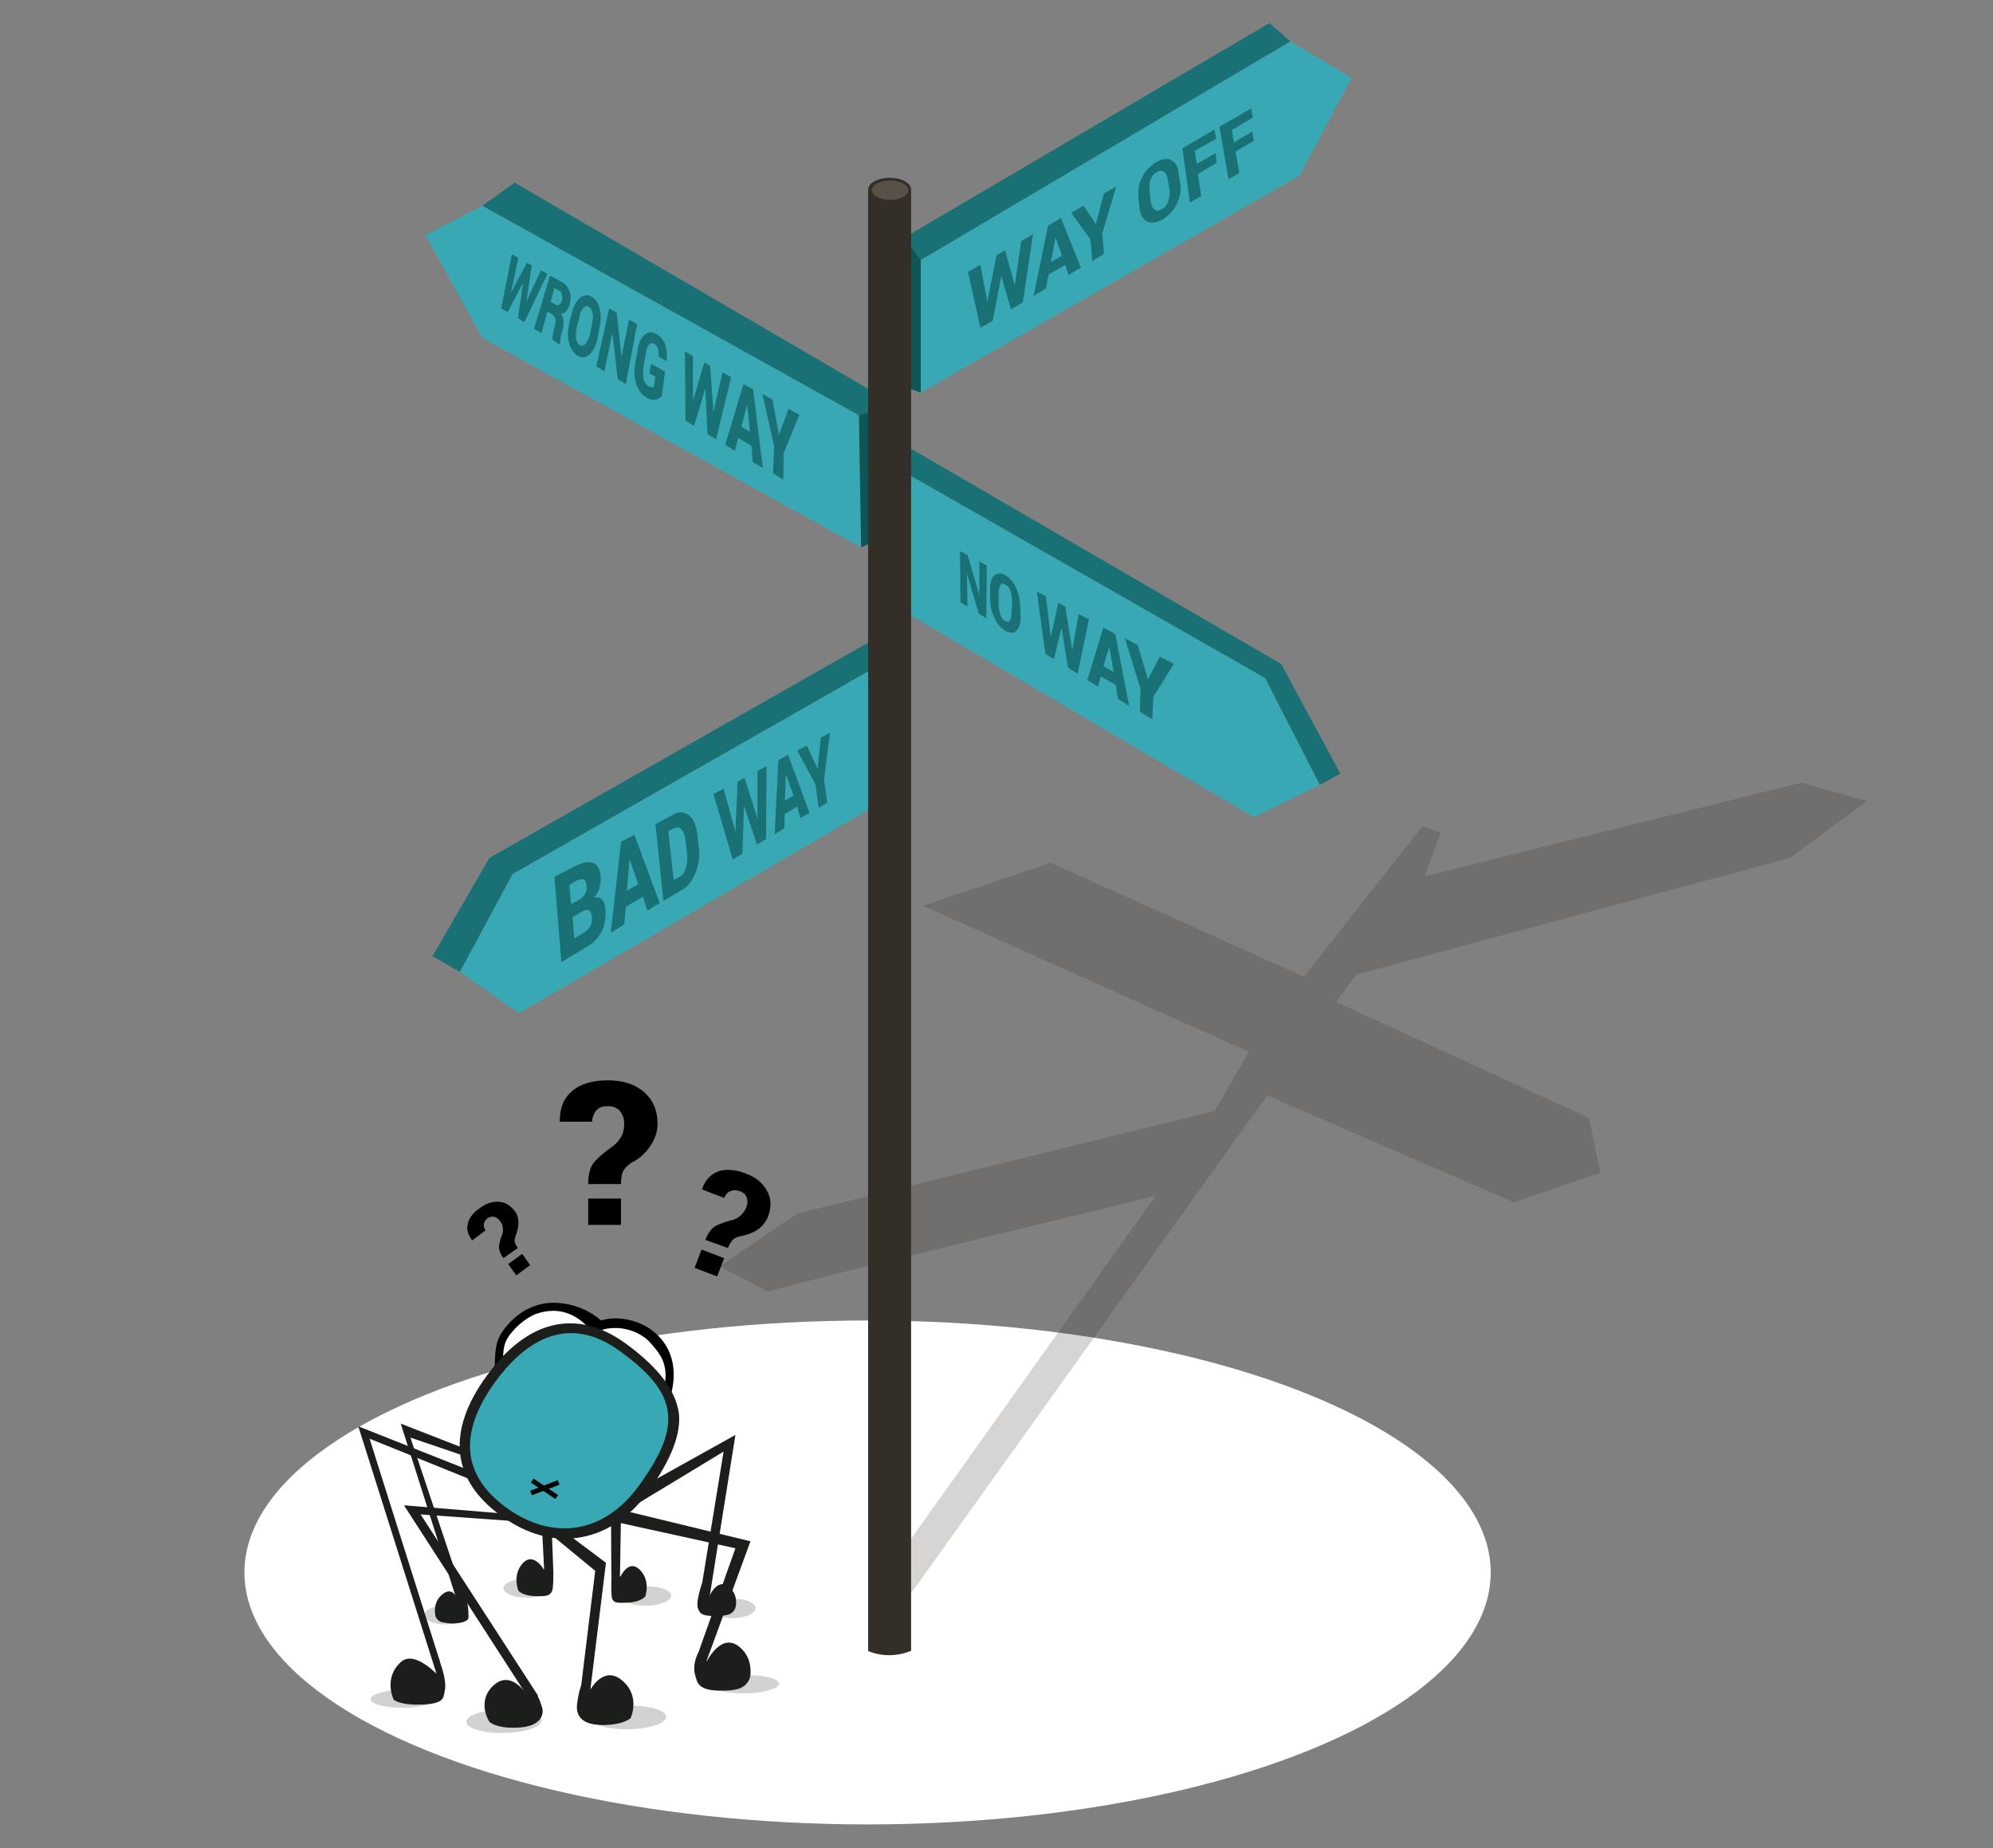 <svg xmlns="http://www.w3.org/2000/svg" width="371" height="344" viewBox="0 0 371 344"><rect x="0" y="0" width="371" height="344" fill="#808080" stroke="none"/><style>.a{fill:#FFF;}.b{fill:#1D1E1C;}.c{fill:#1D1E1C;opacity:0.2;}.d{fill:#38A9B4;}.e{fill:#070707;}.f{fill:#197175;}.g{fill:#0E5656;}.h{fill:#332E27;}</style><ellipse cx="161.5" cy="292.7" rx="116" ry="46.9" class="a"/><path d="M115.2 254.6c-0.2 7.2-5.1 12.8-11.2 12.7 -6.1-0.1-10.9-6-10.7-13.2 0.2-7.2 4.1-11 10.2-10.9C109.6 243.3 115.4 247.4 115.2 254.6z" class="a"/><path d="M103.1 242.5c-3.2 0-6.2 1.4-8.5 4 -2.3 2.6-2.4 4.1-2.5 7.8 -0.1 3.7 1 7.1 3.2 9.8 2.2 2.7 5.1 4.1 8.3 4.2 1.4 0 2.7-0.2 3.9-0.7 4.6-1.8 8-6.8 8.1-12.8C115.8 247 109.5 242.6 103.1 242.5zM103.6 266.6c-5.7-0.1-10.2-5.6-10-12.4 0.1-3.3 0-4.4 2.1-6.7 1.2-1.3 2.6-2.3 4-2.9 1.1-0.4 2.2-0.6 3.3-0.6 2.7 0 5.2 1.4 7 3.7 1.8 2.4 4 3.5 3.9 6.8C113.9 261.5 109.3 266.7 103.6 266.6z"/><path d="M103.4 258.2c1.2 3.1 0.5 5.9-1.6 6.3 -2.1 0.4-4.7-1.8-5.9-4.9 -1.2-3.1-0.5-5.9 1.6-6.3C99.6 252.9 102.2 255.1 103.4 258.2z" class="b"/><path d="M102 260.3c0.4 0.8-0.1 1.7-1 1.9 -0.9 0.2-1.9-0.4-2.3-1.2 -0.4-0.8 0.1-1.7 1-1.9C100.6 258.9 101.7 259.4 102 260.3z" class="a"/><path d="M125 256c-0.2 6-4.6 10.9-9.9 10.8 -5.3-0.1-9.4-5-9.3-11.1 0.2-6 3.8-9.7 9.1-9.6S125.2 249.9 125 256z" class="a"/><path d="M114.6 245.4c-2.8 0-5.4 1.2-7.5 3.4 -2 2.2-2.4 3.9-2.5 7.1 -0.1 3.1 0.9 6.1 2.8 8.3 1.9 2.3 4.5 3.5 7.3 3.6 1.2 0 2.4-0.2 3.5-0.6 4.1-1.6 7.1-5.9 7.2-11C125.6 249.6 120.4 245.5 114.6 245.4zM123.9 256.1c-0.1 4.4-2.7 8.1-6.2 9.5 -0.9 0.4-1.9 0.5-2.9 0.5 -2.3 0-4.5-1.1-6.1-3 -1.6-1.9-2.5-4.5-2.4-7.2 0.1-4.4 1.9-6.9 5.4-8.2 0.9-0.4 1.9-0.5 2.9-0.5 2.3 0 5 1 6.6 2.9C122.8 251.9 123.9 253.4 123.9 256.1z"/><path d="M115 259.3c1.2 2.5 0.6 4.9-1.2 5.4 -1.9 0.4-4.3-1.3-5.5-3.9 -1.2-2.5-0.6-4.9 1.2-5.4C111.4 255 113.9 256.8 115 259.3z" class="b"/><path d="M113.5 260.8c0.3 0.7-0.1 1.5-0.9 1.6 -0.8 0.2-1.7-0.3-2-1 -0.3-0.7 0.1-1.5 0.9-1.6S113.2 260.1 113.5 260.8z" class="a"/><ellipse transform="matrix(1 -0.018 0.018 1 -5.786 1.437)" cx="75.4" cy="316.1" rx="6.3" ry="1.7" class="c"/><polygon points="86.8 298.6 85.3 298.7 74.6 265 87.7 270.1 86.7 271.1 76.4 267.6 " class="b"/><polygon points="81.9 309.3 81.3 311.7 66.7 265.5 88.9 274.3 87.6 275.4 68.8 267.8 " class="b"/><polygon points="98.2 315.8 75.2 280.2 94.5 281.8 95.1 283.1 78.3 281.9 100.2 315.7 " class="b"/><polyline points="102.2 270.5 103 292.5 101.3 292.3 100.1 269.1 " class="b"/><path d="M101.2 292.1c0 0-1.9-3.3-3.9-1.1s-0.8 5.1-0.8 5.1 0.7 0.9 3 1c2.3 0.1 2.8-0.1 3.2-0.8 0.4-0.7 0.3-3.9 0.3-3.9L101.2 292.1z" class="b"/><path d="M81.3 311.5c0.6 0.9-4-4.6-6.7-2.1 -3.3 3-1.3 7-1.3 7s1.1 1 4.8 0.9c4.8-0.1 4.4-1.3 4.7-2.6 0.5-2.1-1.3-6.4-1.3-6.4L81.3 311.5z" class="b"/><path d="M85.3 298c0 0-0.9-3.1-3.1-1.1 -1.3 1.2-1.3 2.6-1.2 3.6 0.1 0.8 0.7 1.4 1.5 1.5 0.5 0.1 1.1 0.2 2 0.2 3.2-0.2 2.7-1.2 2.7-1.7 0-2.7-1-4.3-1-4.3L85.3 298z" class="b"/><path d="M98.1 315.5c0 0-2.9-4.8-6.2-1.8 -3.3 3-0.8 6.8-0.8 6.8s1.1 1.2 4.9 1.1c4.9-0.1 5.3-2.6 4.9-3.8 -1.3-4.3-2.1-2.3-2-2.4L98.1 315.5z" class="b"/><polygon points="130.2 297.8 132 297.8 136.9 267.1 116.8 278.3 117.2 280.8 134.7 270.2 " class="b"/><polygon points="129.9 307.9 131.4 309.5 139.7 286.9 116.2 281.2 114.6 283.3 136.9 288.2 " class="b"/><polygon points="109.7 316.1 112.8 290.9 102.8 283.4 102.3 285.4 110.8 292.4 107.9 316.1 " class="b"/><polyline points="113.7 272 113.8 293.1 115.4 293.7 115.8 270.5 " class="b"/><path d="M115.5 293.5c0 0 1.5-3.4 3.6-1.3 2.1 2.1 1 5 1 5s-0.7 0.9-2.9 1.1c-2.3 0.1-2.8 0.1-3.2-0.6 -0.4-0.7-0.1-5.9-0.1-5.9L115.5 293.5z" class="b"/><path d="M131.6 309.2c0 0 2.7-5.5 6.1-2.6 1.9 1.6 2.1 3.7 2 5.1 -0.1 1.3-1.1 2.4-2.4 2.7 -0.7 0.2-1.6 0.3-2.8 0.3 -4.8 0.1-4.7-1.7-5.1-2.9 -0.6-2.1 0.6-4.2 0.6-4.2L131.6 309.2z" class="b"/><path d="M131.9 297.4c0 0 1.6-3.9 3.8-2 1.3 1.1 1.4 2.4 1.3 3.4 -0.1 0.9-0.7 1.6-1.6 1.8 -0.5 0.1-1.1 0.2-1.9 0.2 -3.2 0.1-3.3-0.7-3.6-1.5 -0.4-1.4 0.9-4.9 0.9-4.9L131.9 297.4z" class="b"/><path d="M109.9 314.5c0 0 2.5-4.6 5.9-1.7 3.5 2.9 1.6 7 1.6 7s-1.1 1.2-4.9 1.3c-4.9 0.1-5.2-2.4-5.1-3.7 0.7-5.4 1.6-4.1 1.6-4.1L109.9 314.5z" class="b"/><path d="M116.1 250.5c12.1 8.8 11.7 15.6 3.8 26.5 -6.2 8.6-16.2 11.3-26 4.1s-8.5-16.2-2.3-24.7C97.8 247.8 106.2 243.4 116.1 250.5z" class="d"/><path d="M120.6 277.8c-3.3 4.5-7.5 7.4-12.2 8.3 -5 1-10.3-0.4-15.2-4 -9.2-6.7-10.1-15.7-2.6-26 7.6-10.5 16.8-12.6 25.9-6 4.9 3.6 9.3 8 9.9 13.2C126.8 268 123.8 273.3 120.6 277.8zM92.2 257.2c-6.9 9.5-6.2 17.4 2 23.4 8.8 6.4 18.3 4.8 24.7-4 8.2-11.3 7.4-17.2-3.5-25.1C105.1 244 97.1 250.5 92.2 257.2z" class="b"/><ellipse transform="matrix(1 -0.018 0.018 1 -5.859 1.776)" cx="93.9" cy="320.3" rx="7" ry="2.2" class="c"/><ellipse transform="matrix(1 -0.018 0.018 1 -5.498 1.577)" cx="83.2" cy="300.5" rx="4.1" ry="1.8" class="c"/><ellipse transform="matrix(1 -0.018 0.018 1 -5.403 1.855)" cx="98.4" cy="295.5" rx="4.6" ry="1.8" class="c"/><ellipse transform="matrix(1 -0.018 0.018 1 -5.725 2.599)" cx="138.8" cy="313.4" rx="6.3" ry="1.7" class="c"/><ellipse transform="matrix(1 -0.018 0.018 1 -5.842 2.202)" cx="117.1" cy="319.6" rx="7" ry="2.2" class="c"/><ellipse transform="matrix(1 -0.018 0.018 1 -5.466 2.555)" cx="136.6" cy="299.3" rx="4.1" ry="1.8" class="c"/><ellipse transform="matrix(1 -0.018 0.018 1 -5.426 2.258)" cx="120.4" cy="297" rx="4.6" ry="1.8" class="c"/><rect x="100.9" y="274.3" transform="matrix(-0.558 0.83 -0.83 -0.558 387.859 347.601)" width="0.9" height="5.5" class="e"/><rect x="100.9" y="274.3" transform="matrix(0.359 0.933 -0.933 0.359 323.526 82.909)" width="0.9" height="5.5" class="e"/><path d="M109.5 220.4c0-1.7 0.3-2.9 0.9-3.8 0.6-0.8 1.7-1.8 3.2-2.9 0.8-0.5 1.4-1.1 1.9-1.9 0.5-0.7 0.7-1.6 0.7-2.6 0-1-0.3-1.8-0.8-2.4 -0.5-0.6-1.3-0.9-2.3-0.9 -0.8 0-1.5 0.2-2 0.7 -0.5 0.5-0.8 1.2-0.9 2.2h-6l0-0.1c0-2.5 0.8-4.4 2.4-5.7 1.6-1.3 3.8-1.9 6.5-1.9 2.9 0 5.1 0.7 6.8 2.2s2.5 3.4 2.5 5.9c0 1.5-0.5 2.9-1.4 4.2 -0.9 1.3-2 2.3-3.4 3 -0.8 0.5-1.3 1.1-1.6 1.6 -0.3 0.6-0.4 1.4-0.4 2.4H109.5zM115.6 228h-6.1v-4.9h6.1V228z"/><path d="M131.3 230.8c0.4-1.1 1-1.9 1.6-2.4 0.6-0.4 1.6-0.8 3-1.2 0.7-0.1 1.3-0.4 1.8-0.8 0.5-0.4 0.9-0.9 1.2-1.6 0.3-0.7 0.3-1.3 0.1-1.9 -0.2-0.6-0.7-1-1.4-1.2 -0.6-0.2-1.1-0.2-1.6 0 -0.5 0.2-0.9 0.6-1.2 1.3l-4.1-1.6 0-0.1c0.6-1.7 1.7-2.8 3.1-3.3 1.4-0.4 3.1-0.3 4.9 0.4 2 0.7 3.3 1.8 4.1 3.3 0.8 1.4 0.8 3 0.2 4.7 -0.4 1-1.1 1.9-2 2.5 -0.9 0.6-2 1-3.1 1.2 -0.7 0.1-1.2 0.4-1.5 0.7 -0.3 0.3-0.6 0.8-0.9 1.5L131.3 230.8zM133.5 237.6l-4.2-1.6 1.3-3.4 4.2 1.6L133.5 237.6z"/><path d="M93.7 234.2c-0.5-0.7-0.8-1.4-0.8-1.9 0-0.5 0.1-1.3 0.5-2.3 0.2-0.5 0.3-0.9 0.2-1.4 0-0.5-0.2-0.9-0.5-1.3 -0.3-0.4-0.7-0.7-1.1-0.8 -0.4-0.1-0.8 0-1.3 0.3 -0.3 0.3-0.6 0.6-0.6 1 -0.1 0.4 0 0.8 0.3 1.2l-2.5 1.9 0 0c-0.8-1.1-1.1-2.1-0.8-3.2 0.3-1.1 1-2 2.2-2.8 1.2-0.9 2.4-1.3 3.6-1.2 1.2 0.1 2.1 0.7 2.9 1.7 0.5 0.6 0.7 1.4 0.7 2.2 0 0.8-0.2 1.6-0.5 2.4 -0.2 0.5-0.2 0.9-0.2 1.2 0.1 0.3 0.3 0.7 0.6 1.1L93.7 234.2zM98.7 235.5l-2.6 1.9 -1.5-2.1 2.6-1.9L98.7 235.5z"/><polygon points="165.4 86.2 165.4 112.1 233.4 152.1 245.7 146.1 235.5 126.2 " class="d"/><polygon points="169.2 83.3 238.5 123.6 249.5 144 245.7 146.1 235.5 126.2 165.4 86.2 " class="f"/><polygon points="171.4 48.4 171.4 73.1 241.9 32.7 251.6 14.5 240.2 7.7 " class="d"/><polygon points="236.3 4.3 168.4 44.2 171.4 48.4 240.2 7.7 " class="f"/><polygon points="79.2 43.8 89.8 38.3 159.9 77.3 160.3 101.9 89.8 62.9 " class="d"/><polygon points="95.8 34 162 72.6 164.1 76 159.9 77.3 89.8 38.3 " class="f"/><polygon points="165.4 122.8 95.4 162.7 85.6 180.9 96.6 188.6 166.7 147.8 " class="d"/><polygon points="91.1 159.7 80.5 178 85.6 180.9 95.4 162.7 165.4 122.8 162 119.4 " class="f"/><polygon points="159.9 77.3 160.3 101.9 165 99.8 164.1 76 " class="g"/><polygon points="168.4 44.2 171.4 48.4 171.4 73.1 165.4 70.9 " class="g"/><path d="M169.6 307.3L169.6 307.3c-2.5 1-5.3 1.1-7.8 0.1l-0.2-0.1v-272h8V307.3z" class="h"/><polygon points="166.7 290.5 215.1 222.6 156.1 237 142.9 240.4 134 235.7 148.4 225.9 226.1 206.8 232.5 195.8 171.8 168.6 195.6 160.6 242.7 181.8 264.8 153.8 268.2 155 265.2 163.1 335.3 145.7 347.6 149.1 333.2 159.7 252.5 181.4 248.7 186.5 295.8 208.1 297.9 218.3 281.8 223.8 235.9 203.9 168.8 297.7 " style="fill:#332E27;opacity:0.2"/><path d="M161.6 35.3c0-1.2 1.8-2.2 4-2.2 2.3 0 4 1 4 2.2" class="h"/><ellipse cx="165.7" cy="35.4" rx="3.4" ry="1.8" fill="#595147"/><path d="M98 56.1L98 56.1l2.7-5.8 1.2 0.7L97.6 60l-1.2-0.8 1-6.6 0 0 -2.9 5.5 -1.2-0.7 2-10.1 1.2 0.7 -1.4 6.5 0 0 3-5.6 0.9 0.5L98 56.1z" class="f"/><path d="M101.9 58l-1.1 4 -1.4-0.8 3-9.9 2.2 1.2c0.7 0.4 1.1 0.9 1.4 1.7 0.3 0.7 0.3 1.6 0 2.5 -0.1 0.5-0.3 0.9-0.6 1.2 -0.3 0.3-0.6 0.5-1 0.5 0.3 0.4 0.5 0.8 0.5 1.4 0 0.5 0 1.1-0.2 1.7l-0.2 0.7c-0.1 0.3-0.1 0.6-0.2 1 0 0.4 0 0.7 0 0.9l0 0.1 -1.4-0.9c-0.1-0.2-0.1-0.5 0-0.9 0.1-0.4 0.2-0.8 0.2-1.1l0.2-0.6c0.1-0.5 0.2-0.9 0.1-1.3 -0.1-0.3-0.3-0.6-0.5-0.8L101.9 58zM102.5 56.2l0.9 0.5c0.3 0.2 0.5 0.2 0.7 0 0.2-0.1 0.4-0.4 0.5-0.8 0.1-0.4 0.1-0.8 0-1.1 -0.1-0.3-0.2-0.6-0.5-0.7l-0.9-0.5L102.5 56.2z" class="f"/><path d="M111.2 63.1c-0.3 1.3-0.8 2.3-1.5 2.9 -0.7 0.6-1.4 0.7-2.2 0.2 -0.8-0.5-1.3-1.3-1.6-2.5 -0.3-1.1-0.2-2.4 0.1-3.7l0.5-1.9c0.3-1.2 0.8-2.1 1.5-2.7 0.7-0.5 1.4-0.6 2.1-0.2 0.7 0.4 1.3 1.2 1.5 2.2 0.3 1.1 0.3 2.3 0 3.6L111.2 63.1zM110.2 60.3c0.2-0.7 0.2-1.4 0.1-2 -0.1-0.6-0.3-1-0.7-1.2 -0.4-0.2-0.7-0.1-1 0.2 -0.3 0.3-0.6 0.9-0.7 1.6l-0.5 1.9c-0.2 0.8-0.2 1.5-0.2 2.1 0.1 0.6 0.3 1 0.7 1.3 0.4 0.2 0.7 0.2 1.1-0.2 0.3-0.4 0.6-1 0.8-1.7L110.2 60.3z" class="f"/><path d="M116.5 71.5l-1.5-0.9L114 62l0 0 -1.5 7.1 -1.5-0.9 2.4-10.8 1.4 0.8 0.9 8.2 0 0 1.4-6.9 1.5 0.8L116.5 71.5z" class="f"/><path d="M123.2 73.7c-0.3 0.4-0.7 0.6-1.2 0.7 -0.5 0.1-1.1 0-1.8-0.5 -0.8-0.5-1.5-1.4-1.8-2.6 -0.4-1.2-0.4-2.5-0.1-3.9l0.4-2.3c0.2-1.3 0.7-2.3 1.3-2.8 0.6-0.5 1.3-0.6 2.1-0.2 0.8 0.5 1.4 1.1 1.7 2 0.3 0.9 0.4 1.9 0.3 3.1l0 0 -1.5-0.8c0-0.6 0-1.1-0.1-1.5 -0.1-0.4-0.4-0.7-0.7-0.9 -0.4-0.2-0.7-0.1-1 0.2 -0.3 0.3-0.5 0.9-0.6 1.7l-0.4 2.4c-0.1 0.8-0.1 1.5 0 2.2 0.1 0.6 0.4 1.1 0.8 1.3 0.3 0.2 0.5 0.3 0.7 0.3 0.2 0 0.3 0 0.4-0.1l0.3-1.9 -1.1-0.6 0.3-1.8 2.6 1.5L123.2 73.7z" class="f"/><path d="M132.8 76.7L132.8 76.7l1.7-7.4 1.6 0.9 -2.8 11.6 -1.6-1 -0.4-8.5 0 0 -2.1 7 -1.6-1 -0.1-12.9 1.5 0.9 0 8.3 0 0 2.1-7.1 1.1 0.6L132.8 76.7z" class="f"/><path d="M139.9 83l-2.5-1.5 -0.6 2.4 -1.8-1.1 3.4-11.3 1.8 1 1.8 14.6 -1.9-1.1L139.9 83zM138 79.4l1.6 1 -0.5-5.1 0 0L138 79.4z" class="f"/><path d="M145 80.9L145 80.9l1.8-4.8 2 1.1 -2.9 7.1 -0.1 5 -1.9-1.2 0.2-5.1 -2.2-9.7 1.9 1.1L145 80.9z" class="f"/><path d="M104.5 179.1l-1.3-15.9 3.9-2c1.4-0.7 2.5-0.9 3.3-0.6 0.8 0.3 1.3 1.1 1.4 2.5 0.1 0.7 0 1.4-0.2 2.1 -0.2 0.7-0.5 1.3-1 1.9 0.7-0.2 1.2 0 1.5 0.4 0.4 0.4 0.6 1.1 0.6 1.9 0.1 1.5-0.1 2.8-0.7 4 -0.6 1.2-1.6 2.2-3 3L104.5 179.1zM106.3 168.3l1.3-0.7c0.6-0.3 1-0.7 1.3-1.2 0.3-0.5 0.4-1 0.3-1.5 -0.1-0.7-0.2-1-0.6-1.2 -0.3-0.1-0.8 0-1.4 0.3l-1.2 0.7L106.3 168.3zM106.6 170.7l0.3 4 1.8-1.1c0.5-0.3 0.9-0.7 1.2-1.2 0.2-0.5 0.3-1 0.3-1.6 -0.1-0.7-0.2-1.1-0.5-1.3 -0.3-0.2-0.7-0.2-1.2 0.1L106.6 170.7z" class="f"/><path d="M119.7 166.9l-3.2 1.9 -0.3 3.3 -2.5 1.5 1.9-16.9 2.5-1.3 4.7 12.7 -2.3 1.4L119.7 166.9zM116.7 165.8l2.1-1.2 -1.6-4.7 0 0L116.7 165.8z" class="f"/><path d="M123.5 167.7l-1.5-14.3 3.4-1.8c1.1-0.6 2-0.5 2.9 0.2 0.8 0.7 1.3 1.8 1.5 3.4l0.3 2.5c0.2 1.7 0 3.2-0.6 4.7 -0.6 1.5-1.4 2.6-2.5 3.2L123.5 167.7zM124.4 154.7l1 9.1 1.1-0.6c0.6-0.3 1-0.9 1.2-1.7 0.2-0.8 0.3-1.6 0.2-2.6l-0.3-2.5c-0.1-1-0.4-1.6-0.7-2 -0.4-0.4-0.9-0.5-1.4-0.2L124.4 154.7z" class="f"/><path d="M141 152.4L141 152.4l0-8.9 1.7-0.9 -0.1 13.6 -1.7 1 -2.4-7.2 0 0 -0.3 8.9 -1.8 1.1 -3.6-12.2 1.9-1 2.2 8 0 0 0.4-9.3 1.3-0.7L141 152.4z" class="f"/><path d="M148.4 150.1l-2.3 1.4 -0.1 2.7 -1.8 1.1 0.7-13.8 1.8-1 4 10.8 -1.7 1L148.4 150.1zM146.1 149l1.6-0.9 -1.4-4 0 0L146.1 149z" class="f"/><path d="M152.2 143.1L152.2 143.1l0.6-5.8 1.7-0.9 -1.1 8.8 0.6 4.2 -1.6 1 -0.6-4.4 -3.4-6.3 1.8-0.9L152.2 143.1z" class="f"/><path d="M188.9 53.1L188.9 53.1l1.2-8.2 2.2-1.3 -1.9 12.7 -2.2 1.3 -1.8-6.2 0 0 -1.6 8.3 -2.3 1.3 -2.3-10.4 2.3-1.3 1.3 6.8 0 0 1.7-8.6 1.6-0.9L188.9 53.1z" class="f"/><path d="M198.3 49.3l-3.1 1.8 -0.5 2.6 -2.3 1.4 2.7-13.1 2.4-1.4 3.7 9.2 -2.3 1.4L198.3 49.3zM195.6 48.8l2.1-1.2 -1.2-3.4 0 0L195.6 48.8z" class="f"/><path d="M204 41.7L204 41.7l1.5-5.7 2.3-1.3 -2.6 8.7 0.3 3.9 -2.2 1.3 -0.3-4 -3.6-5 2.3-1.3L204 41.7z" class="f"/><path d="M219.7 34.1c0.2 1.3 0 2.5-0.6 3.8 -0.6 1.3-1.5 2.2-2.6 2.9 -1.2 0.7-2.2 0.8-3 0.4 -0.8-0.4-1.3-1.3-1.4-2.6l-0.2-1.9c-0.1-1.3 0.1-2.5 0.7-3.7 0.6-1.2 1.5-2.1 2.6-2.8 1.1-0.6 2.1-0.8 2.8-0.4 0.8 0.4 1.3 1.2 1.4 2.4L219.7 34.1zM217.4 33.5c-0.1-0.7-0.3-1.2-0.7-1.5 -0.4-0.3-0.8-0.3-1.3 0 -0.6 0.3-1 0.8-1.2 1.4 -0.2 0.6-0.3 1.3-0.2 2.1l0.2 1.9c0.1 0.8 0.3 1.3 0.7 1.6 0.4 0.3 0.8 0.3 1.4-0.1 0.6-0.3 1-0.8 1.2-1.5 0.2-0.7 0.3-1.4 0.2-2.1L217.4 33.5z" class="f"/><path d="M226.5 30.3l-3.5 2.1 0.6 4.1 -2.1 1.2 -1.4-10.1 6-3.5 0.3 1.7 -4 2.3 0.4 2.4 3.5-2L226.5 30.3z" class="f"/><path d="M233.4 26.2l-3.4 2 0.7 4 -2 1.2 -1.7-9.8 5.9-3.4 0.3 1.7 -3.9 2.3 0.4 2.3 3.4-2L233.4 26.2z" class="f"/><path d="M183.6 115.1l-1.4-0.9 -2.2-7.4 0 0 0.1 6.1 -1.3-0.8 -0.1-9.5 1.4 0.7 2.2 7.4 0 0 0-6.2 1.4 0.8L183.6 115.1z" class="f"/><path d="M190 114.8c0 1.3-0.3 2.1-0.8 2.6 -0.5 0.5-1.2 0.5-2.1 0 -0.8-0.5-1.5-1.3-2-2.4 -0.5-1.1-0.8-2.2-0.8-3.4l0-1.8c0-1.2 0.2-2.1 0.7-2.6 0.5-0.5 1.2-0.6 2-0.2 0.8 0.4 1.5 1.2 2.1 2.3 0.5 1.1 0.8 2.3 0.8 3.6L190 114.8zM188.4 112c0-0.7-0.1-1.4-0.3-2 -0.2-0.6-0.5-1-1-1.2 -0.4-0.2-0.7-0.2-0.9 0.2 -0.2 0.3-0.3 0.9-0.3 1.6l0 1.8c0 0.7 0.1 1.4 0.3 2 0.2 0.6 0.5 1 0.9 1.2 0.4 0.2 0.7 0.2 0.9-0.1 0.2-0.3 0.3-0.9 0.3-1.6L188.4 112z" class="f"/><path d="M199.6 121L199.6 121l1.2-6.7 1.9 1 -2.1 10.1 -1.8-1.1 -1.2-7.5 0 0 -1.4 5.9 -1.6-1 -1.6-11.6 1.7 0.9 0.9 7.6 0 0 1.4-6.4 1.3 0.7L199.6 121z" class="f"/><path d="M207.7 127.5l-2.8-1.6 -0.5 1.9 -2-1.2 3-9.8 2.2 1.2 2.6 13.4 -2.1-1.3L207.7 127.5zM205.4 124l1.9 1.1 -0.8-4.7 0 0L205.4 124z" class="f"/><path d="M213.7 126.5L213.7 126.5l2.2-4.3 2.6 1.4 -3.8 6.1 -0.2 4.2 -2.3-1.4 0.1-4.3 -2.9-9.4 2.4 1.3L213.7 126.5z" class="f"/></svg>
